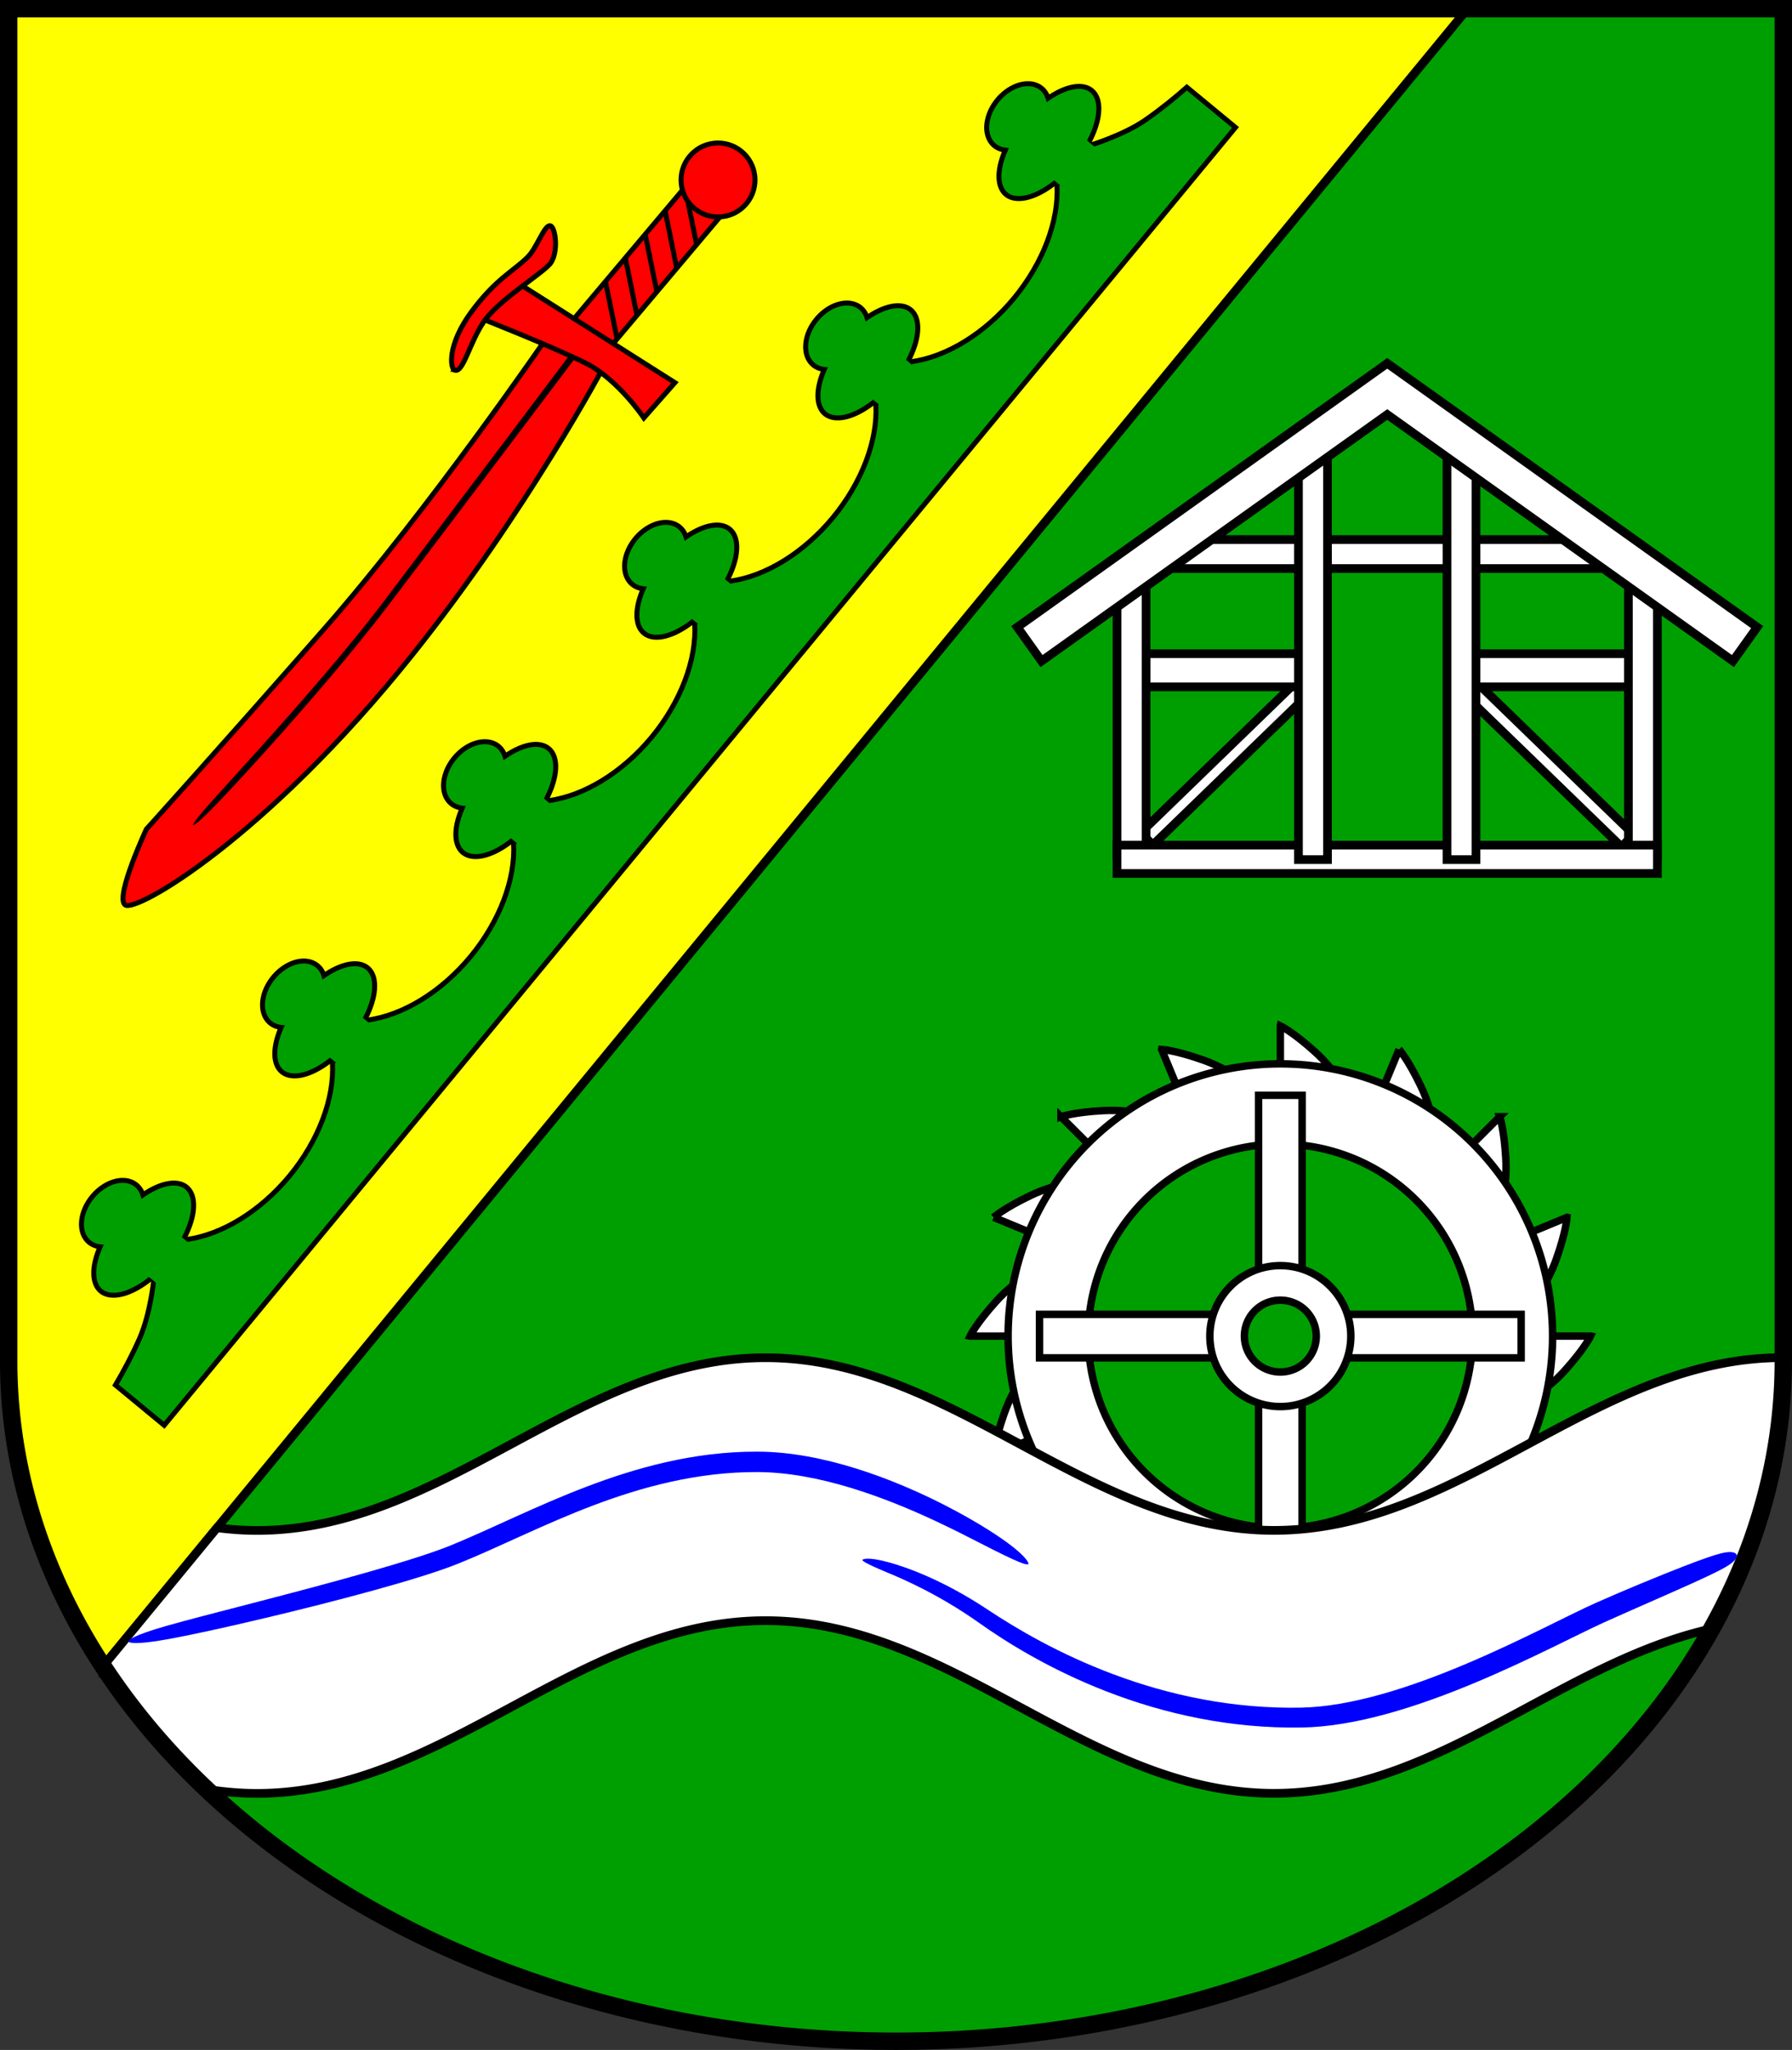 <?xml version="1.0" encoding="UTF-8" standalone="no"?>
<!-- Created with Inkscape (http://www.inkscape.org/) -->

<svg
   width="144.237mm"
   height="165.002mm"
   viewBox="0 0 144.237 165.002"
   version="1.1"
   id="svg7643"
   inkscape:version="1.2.2 (732a01da63, 2022-12-09)"
   sodipodi:docname="Wappen Groß Boden2.svg"
   xmlns:inkscape="http://www.inkscape.org/namespaces/inkscape"
   xmlns:sodipodi="http://sodipodi.sourceforge.net/DTD/sodipodi-0.dtd"
   xmlns="http://www.w3.org/2000/svg"
   xmlns:svg="http://www.w3.org/2000/svg">
  <rect x="0" y="0" width="144.237" height="165.002" fill="#333333" stroke="none"/>
  <sodipodi:namedview
     id="namedview7645"
     pagecolor="#ffffff"
     bordercolor="#666666"
     borderopacity="1.0"
     inkscape:showpageshadow="2"
     inkscape:pageopacity="0.0"
     inkscape:pagecheckerboard="0"
     inkscape:deskcolor="#d1d1d1"
     inkscape:document-units="mm"
     showgrid="false"
     inkscape:zoom="0.85833029"
     inkscape:cx="272.62232"
     inkscape:cy="312.81664"
     inkscape:current-layer="layer1" />
  <defs
     id="defs7640">
    <inkscape:path-effect
       effect="powerstroke"
       id="path-effect3803"
       is_visible="true"
       lpeversion="1"
       offset_points="0.219,0.201 | 1,0.24 | 1.802,0.251"
       not_jump="false"
       sort_points="true"
       interpolator_type="CentripetalCatmullRom"
       interpolator_beta="0.2"
       start_linecap_type="zerowidth"
       linejoin_type="round"
       miter_limit="4"
       scale_width="1"
       end_linecap_type="butt" />
    <inkscape:path-effect
       effect="powerstroke"
       id="path-effect7240"
       is_visible="true"
       lpeversion="1"
       offset_points="0.245,0.536 | 1.5,0.8 | 2.661,0.625"
       not_jump="false"
       sort_points="true"
       interpolator_type="CentripetalCatmullRom"
       interpolator_beta="0.2"
       start_linecap_type="zerowidth"
       linejoin_type="round"
       miter_limit="4"
       scale_width="1"
       end_linecap_type="zerowidth" />
    <inkscape:path-effect
       effect="powerstroke"
       id="path-effect7244"
       is_visible="true"
       lpeversion="1"
       offset_points="0.417,0.406 | 2,0.8 | 3.756,0.582"
       not_jump="false"
       sort_points="true"
       interpolator_type="CentripetalCatmullRom"
       interpolator_beta="0.2"
       start_linecap_type="zerowidth"
       linejoin_type="round"
       miter_limit="4"
       scale_width="1"
       end_linecap_type="zerowidth" />
  </defs>
  <g
     inkscape:label="Ebene 1"
     inkscape:groupmode="layer"
     id="layer1"
     transform="translate(-528.174,-69.774)">
    <g
       id="g7558"
       transform="translate(494.58,-5.663)">
      <path
         id="path4803"
         style="fill:#ffff00;fill-opacity:1;stroke:none;stroke-width:1.4;stroke-linecap:round;stroke-dasharray:none"
         d="M 34.294,76.137 V 184.996 a 71.418,54.744 0 0 0 71.418,54.743 71.418,54.744 0 0 0 71.418,-54.743 71.418,54.744 0 0 0 0,-5.1e-4 V 76.137 Z" />
      <g
         id="g3413"
         transform="rotate(-50.464,223.119,374.806)">
        <path
           id="path1028"
           style="fill:#009f01;fill-opacity:1;stroke:#000000;stroke-width:0.4;stroke-linecap:round;stroke-dasharray:none"
           d="m 309.576,105.117 a 2.989,2.141 0 0 0 -2.989,2.141 2.989,2.141 0 0 0 0.287,0.913 5.423,2.67 0 0 0 -2.72,2.313 5.423,2.67 0 0 0 5.423,2.67 5.423,2.67 0 0 0 5.422,-2.67 5.423,2.67 0 0 0 -2.719,-2.314 2.989,2.141 0 0 0 0.286,-0.912 2.989,2.141 0 0 0 -2.989,-2.141 z" />
        <path
           id="path1041"
           style="fill:#009f01;fill-opacity:1;stroke:#000000;stroke-width:0.4;stroke-linecap:round;stroke-dasharray:none"
           d="m 263.793,105.117 a 2.989,2.141 0 0 0 -2.989,2.141 2.989,2.141 0 0 0 0.287,0.913 5.423,2.67 0 0 0 -2.72,2.313 5.423,2.67 0 0 0 5.423,2.67 5.423,2.67 0 0 0 5.422,-2.67 5.423,2.67 0 0 0 -2.719,-2.314 2.989,2.141 0 0 0 0.286,-0.912 2.989,2.141 0 0 0 -2.989,-2.141 z" />
        <path
           id="path1043"
           style="fill:#009f01;fill-opacity:1;stroke:#000000;stroke-width:0.4;stroke-linecap:round;stroke-dasharray:none"
           d="m 378.251,105.117 a 2.989,2.141 0 0 0 -2.989,2.141 2.989,2.141 0 0 0 0.287,0.913 5.423,2.67 0 0 0 -2.72,2.313 5.423,2.67 0 0 0 5.423,2.67 5.423,2.67 0 0 0 5.422,-2.67 5.423,2.67 0 0 0 -2.719,-2.314 2.989,2.141 0 0 0 0.286,-0.912 2.989,2.141 0 0 0 -2.989,-2.141 z" />
        <path
           id="path1045"
           style="fill:#009f01;fill-opacity:1;stroke:#000000;stroke-width:0.4;stroke-linecap:round;stroke-dasharray:none"
           d="m 355.359,105.117 a 2.989,2.141 0 0 0 -2.989,2.141 2.989,2.141 0 0 0 0.287,0.913 5.423,2.67 0 0 0 -2.72,2.313 5.423,2.67 0 0 0 5.423,2.67 5.423,2.67 0 0 0 5.422,-2.67 5.423,2.67 0 0 0 -2.719,-2.314 2.989,2.141 0 0 0 0.286,-0.912 2.989,2.141 0 0 0 -2.989,-2.141 z" />
        <path
           id="path1047"
           style="fill:#009f01;fill-opacity:1;stroke:#000000;stroke-width:0.4;stroke-linecap:round;stroke-dasharray:none"
           d="m 332.468,105.117 a 2.989,2.141 0 0 0 -2.989,2.141 2.989,2.141 0 0 0 0.287,0.913 5.423,2.67 0 0 0 -2.72,2.313 5.423,2.67 0 0 0 5.423,2.67 5.423,2.67 0 0 0 5.422,-2.67 5.423,2.67 0 0 0 -2.719,-2.314 2.989,2.141 0 0 0 0.286,-0.912 2.989,2.141 0 0 0 -2.989,-2.141 z" />
        <path
           id="path1049"
           style="fill:#009f01;fill-opacity:1;stroke:#000000;stroke-width:0.4;stroke-linecap:round;stroke-dasharray:none"
           d="m 286.685,105.117 a 2.989,2.141 0 0 0 -2.989,2.141 2.989,2.141 0 0 0 0.287,0.913 5.423,2.67 0 0 0 -2.72,2.313 5.423,2.67 0 0 0 5.423,2.67 5.423,2.67 0 0 0 5.422,-2.67 5.423,2.67 0 0 0 -2.719,-2.314 2.989,2.141 0 0 0 0.286,-0.912 2.989,2.141 0 0 0 -2.989,-2.141 z" />
        <path
           id="rect1111"
           style="fill:#009f01;fill-opacity:1;stroke:#000000;stroke-width:0.4;stroke-linecap:round;stroke-dasharray:none"
           d="m 261.851,113.153 c 0,0 -2.329,1.572 -4.455,2.169 -1.44,0.404 -2.861,0.685 -4.106,0.885 v 5.088 H 388.749 v -5.08 c -1.254,-0.2 -2.692,-0.484 -4.147,-0.892 -2.125,-0.597 -4.455,-2.169 -4.455,-2.169 h -4.11 c -2.118,1.968 -5.56,3.14 -9.233,3.142 -3.673,-0.003 -7.115,-1.174 -9.233,-3.142 h -4.436 c -2.118,1.968 -5.56,3.14 -9.233,3.142 -3.673,-0.003 -7.115,-1.174 -9.233,-3.142 h -4.436 c -2.118,1.968 -5.56,3.14 -9.233,3.142 -3.672,-0.003 -7.114,-1.174 -9.233,-3.142 h -4.437 c -2.118,1.968 -5.56,3.14 -9.233,3.142 -3.672,-0.003 -7.114,-1.174 -9.233,-3.142 h -4.437 c -2.118,1.968 -5.56,3.14 -9.233,3.142 -3.673,-0.003 -7.115,-1.174 -9.233,-3.142 z" />
        <rect
           style="fill:#009f01;fill-opacity:1;stroke:none;stroke-width:0.5;stroke-linecap:round"
           id="rect1318"
           width="4.15"
           height="4.464"
           x="261.717"
           y="110.921" />
        <rect
           style="fill:#009f01;fill-opacity:1;stroke:none;stroke-width:0.5;stroke-linecap:round"
           id="rect3390"
           width="4.15"
           height="4.464"
           x="376.176"
           y="110.921" />
        <rect
           style="fill:#009f01;fill-opacity:1;stroke:none;stroke-width:0.5;stroke-linecap:round"
           id="rect3392"
           width="4.15"
           height="4.464"
           x="353.284"
           y="110.921" />
        <rect
           style="fill:#009f01;fill-opacity:1;stroke:none;stroke-width:0.5;stroke-linecap:round"
           id="rect3394"
           width="4.15"
           height="4.464"
           x="330.392"
           y="110.921" />
        <rect
           style="fill:#009f01;fill-opacity:1;stroke:none;stroke-width:0.5;stroke-linecap:round"
           id="rect3396"
           width="4.15"
           height="4.464"
           x="307.5"
           y="110.921" />
        <rect
           style="fill:#009f01;fill-opacity:1;stroke:none;stroke-width:0.5;stroke-linecap:round"
           id="rect3398"
           width="4.15"
           height="4.464"
           x="284.608"
           y="110.921" />
      </g>
      <g
         id="g3992"
         transform="rotate(-51.133,360.785,452.505)">
        <rect
           style="fill:#ff0000;fill-opacity:1;stroke:#000000;stroke-width:0.4;stroke-linecap:round;stroke-dasharray:none"
           id="rect3695"
           width="16.439"
           height="3.697"
           x="457.324"
           y="3.095"
           transform="rotate(1.265)" />
        <path
           style="fill:#ff0000;fill-opacity:1;stroke:#000000;stroke-width:0.4;stroke-linecap:round;stroke-dasharray:none"
           d="m 455.882,12.427 c 0,0 -16.911,1.337 -29.967,0.787 -13.057,-0.551 -21.433,-1.023 -21.433,-1.023 0,0 -5.804,1.437 -5.82,2.478 -0.018,1.103 11.352,5.456 30.164,5.388 14.788,-0.053 27.922,-2.596 27.922,-2.596 z"
           id="path3581"
           sodipodi:nodetypes="cscsscc" />
        <path
           style="fill:#ff0000;fill-opacity:1;stroke:#000000;stroke-width:0.4;stroke-linecap:round;stroke-dasharray:none"
           d="m 457.44,7.578 1.724,15.184 -3.782,-0.167 c 0,0 1.112,-3.559 0.501,-6.396 -0.612,-2.836 -2.558,-9.066 -2.558,-9.066 z"
           id="path3583" />
        <path
           style="fill:#ff0000;fill-opacity:1;stroke:#000000;stroke-width:0.4;stroke-linecap:round;stroke-dasharray:none"
           d="m 448.823,8.337 c -0.147,-0.367 1.199,-1.77 4.523,-1.907 3.323,-0.138 4.734,0.614 6.289,0.765 1.013,0.099 2.776,-0.569 3.051,-0.195 0.275,0.374 -1.294,1.992 -2.435,1.933 -1.14,-0.059 -4.88,-1.402 -6.945,-1.225 -2.065,0.177 -4.215,1.298 -4.483,0.629 z"
           id="path3585"
           sodipodi:nodetypes="sssssss" />
        <circle
           style="fill:#ff0000;fill-opacity:1;stroke:#000000;stroke-width:0.4;stroke-linecap:round;stroke-dasharray:none"
           id="path3641"
           cx="474.042"
           cy="15.225"
           r="2.976" />
        <path
           style="fill:#000000;fill-opacity:1;fill-rule:nonzero;stroke:none;stroke-width:0.5;stroke-linecap:round;stroke-dasharray:none"
           d="m 407.107,14.919 c -0.003,0.034 0.208,0.173 1.835,0.341 1.165,0.12 3.353,0.287 6.466,0.458 2.282,0.125 4.973,0.245 7.694,0.314 2.796,0.071 5.397,0.082 7.649,0.017 4.508,-0.129 10.73,-0.324 15.911,-0.49 1.753,-0.056 5.496,-0.178 7.249,-0.234 0.703,-0.023 0.951,-0.032 1.654,-0.054 l -0.017,-0.502 c 0.736,-0.024 -0.917,0.03 -1.654,0.054 0.918,-0.03 -8.166,0.268 -7.248,0.238 1.408,-0.046 -17.317,0.553 -15.909,0.507 -2.236,0.069 -4.835,0.051 -7.622,-0.026 -2.718,-0.076 -5.399,-0.202 -7.68,-0.324 -3.109,-0.167 -5.296,-0.311 -6.464,-0.36 -1.632,-0.069 -1.861,0.021 -1.864,0.06 z"
           id="path3801"
           inkscape:path-effect="#path-effect3803"
           inkscape:original-d="m 407.10663,14.91922 c 0,0 14.29363,1.16796 23.63732,0.88988 9.3437,-0.27809 24.81234,-0.78848 24.81234,-0.78848"
           sodipodi:nodetypes="csc" />
        <path
           style="fill:none;fill-opacity:1;stroke:#000000;stroke-width:0.4;stroke-linecap:round;stroke-dasharray:none"
           d="m 461.89,13.425 -2.809,3.386"
           id="path3915"
           sodipodi:nodetypes="cc" />
        <path
           style="fill:none;fill-opacity:1;stroke:#000000;stroke-width:0.4;stroke-linecap:round;stroke-dasharray:none"
           d="m 471.11,14.497 -2.131,2.569"
           id="path3917"
           sodipodi:nodetypes="cc" />
        <path
           style="fill:none;fill-opacity:1;stroke:#000000;stroke-width:0.4;stroke-linecap:round;stroke-dasharray:none"
           d="m 469.335,13.59 -2.841,3.424"
           id="path3919"
           sodipodi:nodetypes="cc" />
        <path
           style="fill:none;fill-opacity:1;stroke:#000000;stroke-width:0.4;stroke-linecap:round;stroke-dasharray:none"
           d="m 466.88,13.502 -2.835,3.418"
           id="path3921"
           sodipodi:nodetypes="cc" />
        <path
           style="fill:none;fill-opacity:1;stroke:#000000;stroke-width:0.4;stroke-linecap:round;stroke-dasharray:none"
           d="m 464.417,13.425 -2.867,3.456"
           id="path3923"
           sodipodi:nodetypes="cc" />
      </g>
      <path
         id="path4814"
         style="fill:#009f01;fill-opacity:1;stroke:#000000;stroke-width:0.7;stroke-linecap:round;stroke-dasharray:none"
         d="M 151.724,76.137 41.896,209.546 a 71.418,54.744 0 0 0 63.816,30.194 71.418,54.744 0 0 0 71.418,-54.743 71.418,54.744 0 0 0 0,-5.1e-4 V 76.137 Z" />
      <g
         id="g4801"
         transform="translate(-0.393,-0.445)">
        <path
           style="fill:#ffffff;fill-opacity:1;stroke:#000000;stroke-width:0.6;stroke-linecap:round;stroke-dasharray:none"
           d="m 137.041,158.454 v 4.338 l 5.339,1.112 c 0,0 -0.711,-1.71 -2.586,-3.393 -1.791,-1.608 -2.753,-2.058 -2.753,-2.058 z"
           id="path4747"
           sodipodi:nodetypes="cccsc" />
        <path
           style="fill:#ffffff;fill-opacity:1;stroke:#000000;stroke-width:0.6;stroke-linecap:round;stroke-dasharray:none"
           d="m 146.597,160.354 -1.66,4.008 4.507,3.071 c 0,0 -0.003,-1.852 -1.091,-4.124 -1.04,-2.171 -1.756,-2.955 -1.756,-2.955 z"
           id="path4749"
           sodipodi:nodetypes="cccsc"
           inkscape:transform-center-x="-10.149795"
           inkscape:transform-center-y="-19.531865" />
        <path
           style="fill:#ffffff;fill-opacity:1;stroke:#000000;stroke-width:0.6;stroke-linecap:round;stroke-dasharray:none"
           d="m 154.699,165.768 -3.068,3.068 2.989,4.562 c 0,0 0.706,-1.712 0.57,-4.228 -0.13,-2.403 -0.492,-3.402 -0.492,-3.402 z"
           id="path4751"
           sodipodi:nodetypes="cccsc"
           inkscape:transform-center-x="-16.378594"
           inkscape:transform-center-y="-13.843275" />
        <path
           style="fill:#ffffff;fill-opacity:1;stroke:#000000;stroke-width:0.6;stroke-linecap:round;stroke-dasharray:none"
           d="m 160.112,173.869 -4.008,1.66 1.016,5.359 c 0,0 1.307,-1.311 2.145,-3.688 0.8,-2.27 0.848,-3.331 0.848,-3.331 z"
           id="path4753"
           sodipodi:nodetypes="cccsc"
           inkscape:transform-center-x="-21.06723"
           inkscape:transform-center-y="-6.047175" />
        <path
           style="fill:#ffffff;fill-opacity:1;stroke:#000000;stroke-width:0.6;stroke-linecap:round;stroke-dasharray:none"
           d="m 162.013,183.426 -4.338,1e-5 -1.112,5.339 c 0,0 1.71,-0.711 3.393,-2.586 1.608,-1.791 2.058,-2.753 2.058,-2.753 z"
           id="path4755"
           sodipodi:nodetypes="cccsc"
           inkscape:transform-center-x="-22.2469"
           inkscape:transform-center-y="2.66955" />
        <path
           style="fill:#ffffff;fill-opacity:1;stroke:#000000;stroke-width:0.6;stroke-linecap:round;stroke-dasharray:none"
           d="m 160.112,192.982 -4.008,-1.66 -3.071,4.507 c 0,0 1.852,-0.003 4.124,-1.091 2.171,-1.04 2.955,-1.756 2.955,-1.756 z"
           id="path4757"
           sodipodi:nodetypes="cccsc"
           inkscape:transform-center-x="-19.531865"
           inkscape:transform-center-y="10.1498" />
        <path
           style="fill:#ffffff;fill-opacity:1;stroke:#000000;stroke-width:0.6;stroke-linecap:round;stroke-dasharray:none"
           d="m 154.699,201.084 -3.068,-3.068 -4.562,2.989 c 0,0 1.712,0.706 4.228,0.57 2.403,-0.13 3.402,-0.492 3.402,-0.492 z"
           id="path4759"
           sodipodi:nodetypes="cccsc"
           inkscape:transform-center-x="-13.843275"
           inkscape:transform-center-y="16.378594" />
        <path
           style="fill:#ffffff;fill-opacity:1;stroke:#000000;stroke-width:0.6;stroke-linecap:round;stroke-dasharray:none"
           d="m 146.597,206.497 -1.66,-4.008 -5.359,1.016 c 0,0 1.311,1.307 3.688,2.145 2.27,0.8 3.331,0.848 3.331,0.848 z"
           id="path4761"
           sodipodi:nodetypes="cccsc"
           inkscape:transform-center-x="-6.047175"
           inkscape:transform-center-y="21.06723" />
        <path
           style="fill:#ffffff;fill-opacity:1;stroke:#000000;stroke-width:0.6;stroke-linecap:round;stroke-dasharray:none"
           d="m 137.041,208.398 -1e-5,-4.338 -5.339,-1.112 c 0,0 0.711,1.71 2.586,3.393 1.791,1.608 2.753,2.058 2.753,2.058 z"
           id="path4763"
           sodipodi:nodetypes="cccsc"
           inkscape:transform-center-x="2.66955"
           inkscape:transform-center-y="22.2469" />
        <path
           style="fill:#ffffff;fill-opacity:1;stroke:#000000;stroke-width:0.6;stroke-linecap:round;stroke-dasharray:none"
           d="m 127.485,206.497 1.66,-4.008 -4.507,-3.071 c 0,0 0.003,1.852 1.091,4.124 1.04,2.171 1.756,2.955 1.756,2.955 z"
           id="path4765"
           sodipodi:nodetypes="cccsc"
           inkscape:transform-center-x="10.1498"
           inkscape:transform-center-y="19.531865" />
        <path
           style="fill:#ffffff;fill-opacity:1;stroke:#000000;stroke-width:0.6;stroke-linecap:round;stroke-dasharray:none"
           d="m 119.383,201.084 3.068,-3.068 -2.989,-4.562 c 0,0 -0.706,1.712 -0.57,4.228 0.13,2.403 0.492,3.402 0.492,3.402 z"
           id="path4767"
           sodipodi:nodetypes="cccsc"
           inkscape:transform-center-x="16.378594"
           inkscape:transform-center-y="13.843275" />
        <path
           style="fill:#ffffff;fill-opacity:1;stroke:#000000;stroke-width:0.6;stroke-linecap:round;stroke-dasharray:none"
           d="m 113.97,192.982 4.008,-1.66 -1.016,-5.359 c 0,0 -1.307,1.311 -2.145,3.688 -0.8,2.27 -0.848,3.331 -0.848,3.331 z"
           id="path4769"
           sodipodi:nodetypes="cccsc"
           inkscape:transform-center-x="21.06723"
           inkscape:transform-center-y="6.047175" />
        <path
           style="fill:#ffffff;fill-opacity:1;stroke:#000000;stroke-width:0.6;stroke-linecap:round;stroke-dasharray:none"
           d="m 112.069,183.426 4.338,-1e-5 1.112,-5.339 c 0,0 -1.71,0.711 -3.393,2.586 -1.608,1.791 -2.058,2.753 -2.058,2.753 z"
           id="path4771"
           sodipodi:nodetypes="cccsc"
           inkscape:transform-center-x="22.2469"
           inkscape:transform-center-y="-2.66955" />
        <path
           style="fill:#ffffff;fill-opacity:1;stroke:#000000;stroke-width:0.6;stroke-linecap:round;stroke-dasharray:none"
           d="m 113.97,173.869 4.008,1.66 3.071,-4.507 c 0,0 -1.852,0.003 -4.124,1.091 -2.171,1.04 -2.955,1.756 -2.955,1.756 z"
           id="path4773"
           sodipodi:nodetypes="cccsc"
           inkscape:transform-center-x="19.531865"
           inkscape:transform-center-y="-10.1498" />
        <path
           style="fill:#ffffff;fill-opacity:1;stroke:#000000;stroke-width:0.6;stroke-linecap:round;stroke-dasharray:none"
           d="m 119.383,165.768 3.068,3.068 4.562,-2.989 c 0,0 -1.712,-0.706 -4.228,-0.57 -2.403,0.13 -3.402,0.492 -3.402,0.492 z"
           id="path4775"
           sodipodi:nodetypes="cccsc"
           inkscape:transform-center-x="13.843275"
           inkscape:transform-center-y="-16.378594" />
        <path
           style="fill:#ffffff;fill-opacity:1;stroke:#000000;stroke-width:0.6;stroke-linecap:round;stroke-dasharray:none"
           d="m 127.484,160.354 1.66,4.008 5.359,-1.016 c 0,0 -1.311,-1.307 -3.688,-2.145 -2.27,-0.8 -3.331,-0.848 -3.331,-0.848 z"
           id="path4777"
           sodipodi:nodetypes="cccsc"
           inkscape:transform-center-x="6.047175"
           inkscape:transform-center-y="-21.06723" />
        <path
           id="path4518"
           style="fill:#ffffff;fill-opacity:1;stroke:#000000;stroke-width:0.6;stroke-linecap:round;stroke-dasharray:none"
           d="m 137.041,161.513 a 21.913,21.913 0 0 0 -21.913,21.913 21.913,21.913 0 0 0 21.913,21.913 21.913,21.913 0 0 0 21.913,-21.913 21.913,21.913 0 0 0 -21.913,-21.913 z m 0,6.451 a 15.462,15.462 0 0 1 15.462,15.462 15.462,15.462 0 0 1 -15.462,15.462 15.462,15.462 0 0 1 -15.462,-15.462 15.462,15.462 0 0 1 15.462,-15.462 z" />
        <rect
           style="fill:#ffffff;fill-opacity:1;stroke:#000000;stroke-width:0.6;stroke-linecap:round;stroke-dasharray:none"
           id="rect4632"
           width="3.504"
           height="15.628"
           x="135.289"
           y="164.043" />
        <rect
           style="fill:#ffffff;fill-opacity:1;stroke:#000000;stroke-width:0.6;stroke-linecap:round;stroke-dasharray:none"
           id="rect4638"
           width="3.504"
           height="15.628"
           x="-185.178"
           y="117.658"
           inkscape:transform-center-x="11.56838"
           inkscape:transform-center-y="0.00015127838"
           transform="rotate(-90)" />
        <rect
           style="fill:#ffffff;fill-opacity:1;stroke:#000000;stroke-width:0.6;stroke-linecap:round;stroke-dasharray:none"
           id="rect4636"
           width="3.504"
           height="15.628"
           x="-138.793"
           y="-202.808"
           inkscape:transform-center-x="-0.00015127838"
           inkscape:transform-center-y="11.56838"
           transform="scale(-1)" />
        <rect
           style="fill:#ffffff;fill-opacity:1;stroke:#000000;stroke-width:0.6;stroke-linecap:round;stroke-dasharray:none"
           id="rect4634"
           width="3.504"
           height="15.628"
           x="181.674"
           y="-156.423"
           inkscape:transform-center-x="-11.56838"
           inkscape:transform-center-y="-0.00015827838"
           transform="rotate(90)" />
        <path
           id="circle4574"
           style="fill:#ffffff;fill-opacity:1;stroke:#000000;stroke-width:0.6;stroke-linecap:round;stroke-dasharray:none"
           d="m 137.041,177.753 a 5.673,5.673 0 0 0 -5.673,5.673 5.673,5.673 0 0 0 5.673,5.673 5.673,5.673 0 0 0 5.673,-5.673 5.673,5.673 0 0 0 -5.673,-5.673 z m 0,2.781 a 2.892,2.892 0 0 1 2.892,2.892 2.892,2.892 0 0 1 -2.892,2.892 2.892,2.892 0 0 1 -2.892,-2.892 2.892,2.892 0 0 1 2.892,-2.892 z" />
      </g>
      <path
         id="path845"
         style="fill:#ffffff;fill-opacity:1;stroke:#000000;stroke-width:0.7;stroke-dasharray:none"
         d="m 177.066,184.716 c -15.065,7.8e-4 -25.86,13.902 -40.925,13.903 -15.065,7.8e-4 -25.867,-13.899 -40.932,-13.898 -15.065,7.9e-4 -25.859,13.902 -40.924,13.903 -1.095,6e-5 -2.166,-0.081 -3.219,-0.218 l -9.171,11.14 a 71.418,54.744 0 0 0 8.408,9.921 c 1.297,0.206 2.622,0.323 3.982,0.323 15.065,-8.4e-4 25.859,-13.902 40.924,-13.903 15.065,-8.2e-4 25.867,13.899 40.932,13.898 13.087,-7.2e-4 22.952,-10.486 35.193,-13.241 a 71.418,54.744 0 0 0 5.797,-21.549 71.418,54.744 0 0 0 0,-5.1e-4 v -0.278 c -0.022,-2e-5 -0.043,-0.001 -0.065,-0.001 z" />
      <path
         id="path7161"
         style="fill:none;fill-opacity:1;stroke:#000000;stroke-width:1.4;stroke-linecap:round;stroke-dasharray:none"
         d="M 34.294,76.137 V 184.996 a 71.418,54.744 0 0 0 71.418,54.743 71.418,54.744 0 0 0 71.418,-54.743 71.418,54.744 0 0 0 0,-5.1e-4 V 76.137 Z" />
      <g
         id="g7248"
         style="fill:#0000ff"
         transform="translate(165.629)">
        <path
           style="fill:#0000ff;fill-opacity:1;fill-rule:nonzero;stroke:none;stroke-width:1.6;stroke-linecap:round;stroke-dasharray:none"
           d="m -121.691,207.564 v 0 c 0.02,0.089 0.432,0.314 3.257,-0.201 1.525,-0.278 4.203,-0.847 7.757,-1.692 2.664,-0.633 5.852,-1.431 8.776,-2.239 1.357,-0.375 2.661,-0.754 3.823,-1.119 1.136,-0.357 2.142,-0.703 2.936,-1.022 1.619,-0.651 3.38,-1.465 5.147,-2.264 1.957,-0.884 3.798,-1.693 5.736,-2.426 3.846,-1.454 8.297,-2.69 13.178,-2.676 2.486,0.007 5.052,0.526 7.44,1.245 2.628,0.791 5.062,1.833 6.94,2.712 1.445,0.676 2.735,1.34 3.616,1.792 3.137,1.612 3.728,1.785 3.828,1.641 0.034,-0.048 -0.165,-0.8 -3.207,-2.726 -0.881,-0.558 -2.103,-1.273 -3.59,-2.031 -1.894,-0.965 -4.381,-2.081 -7.115,-2.931 -2.473,-0.769 -5.207,-1.338 -7.908,-1.345 -5.163,-0.014 -9.819,1.326 -13.75,2.823 -1.986,0.756 -3.859,1.58 -5.825,2.469 -1.787,0.809 -3.508,1.605 -5.084,2.248 -0.737,0.3 -1.699,0.637 -2.816,0.995 -1.138,0.365 -2.422,0.748 -3.765,1.132 -2.876,0.823 -6.076,1.665 -8.701,2.348 -3.709,0.965 -5.988,1.544 -7.659,2.022 -2.755,0.79 -3.035,1.147 -3.013,1.244 z"
           id="path7238"
           inkscape:path-effect="#path-effect7240"
           inkscape:original-d="m -121.69053,207.56355 c 0,0 20.16452,-4.54385 26.251341,-7.00777 6.367355,-2.57748 14.569049,-7.47998 24.360351,-7.45271 10.108608,0.0282 21.822203,8.21227 21.822203,8.21227"
           sodipodi:nodetypes="cssc" />
        <path
           style="fill:#0000ff;fill-opacity:1;fill-rule:nonzero;stroke:none;stroke-width:1.6;stroke-linecap:round;stroke-dasharray:none"
           d="m -62.625,201.001 c -0.013,0.066 0.281,0.291 1.911,0.97 1.061,0.442 4.08,1.68 7.517,4.115 2.202,1.566 5.729,3.755 10.25,5.507 4.63,1.794 9.943,2.991 15.703,2.894 2.116,-0.035 4.454,-0.436 6.965,-1.134 2.318,-0.645 4.679,-1.513 6.975,-2.473 2.224,-0.93 4.311,-1.915 6.112,-2.789 0.9,-0.437 1.722,-0.843 2.445,-1.196 0.739,-0.361 1.36,-0.66 1.869,-0.89 1.083,-0.488 2.318,-1.032 3.475,-1.541 1.342,-0.59 2.525,-1.111 3.54,-1.569 1.38,-0.624 2.246,-1.043 2.755,-1.342 0.926,-0.544 0.887,-0.888 0.849,-0.979 -0.037,-0.09 -0.252,-0.365 -1.294,-0.096 -0.565,0.146 -1.49,0.466 -2.899,1.01 -1.017,0.393 -2.269,0.897 -3.603,1.452 -1.176,0.489 -2.416,1.019 -3.519,1.509 -0.54,0.24 -1.184,0.549 -1.924,0.91 -0.827,0.404 -1.614,0.795 -2.441,1.199 -1.788,0.874 -3.838,1.851 -6.017,2.775 -2.249,0.954 -4.537,1.808 -6.767,2.442 -2.418,0.687 -4.613,1.07 -6.552,1.112 -5.523,0.113 -10.639,-0.997 -15.144,-2.684 -4.399,-1.646 -7.866,-3.712 -10.059,-5.167 -3.709,-2.476 -6.744,-3.493 -7.975,-3.833 -1.865,-0.516 -2.169,-0.231 -2.174,-0.203 z"
           id="path7242"
           sodipodi:nodetypes="csssc"
           inkscape:path-effect="#path-effect7244"
           inkscape:original-d="m -62.625017,201.00072 c 0,0 4.371845,0.83745 9.788636,4.56061 4.626478,3.17995 13.926162,8.34295 25.578343,8.12571 8.52806,-0.159 19.8053273,-6.56843 24.0322378,-8.45941 4.2269106,-1.89099 10.9672972,-4.65277 10.9672972,-4.65277" />
      </g>
      <g
         id="g4413"
         transform="translate(-0.417,-0.553)">
        <rect
           style="fill:#ffffff;fill-opacity:1;stroke:#000000;stroke-width:0.7;stroke-linecap:round;stroke-dasharray:none"
           id="rect4400"
           width="1.392"
           height="17.679"
           x="11.008"
           y="-218.393"
           transform="matrix(0.701,-0.713,-0.718,-0.696,0,0)"
           inkscape:transform-center-x="-13.060256"
           inkscape:transform-center-y="7.9538233" />
        <rect
           style="fill:#ffffff;fill-opacity:1;stroke:#000000;stroke-width:0.7;stroke-linecap:round;stroke-dasharray:none"
           id="rect4396"
           width="1.392"
           height="17.679"
           x="-191.682"
           y="-10.537"
           transform="matrix(-0.701,-0.713,0.718,-0.696,0,0)" />
        <rect
           style="fill:#ffffff;fill-opacity:1;stroke:#000000;stroke-width:0.7;stroke-linecap:round;stroke-dasharray:none"
           id="rect4350"
           width="2.67"
           height="14.544"
           x="128.608"
           y="-165.912"
           transform="rotate(90)" />
        <rect
           style="fill:#ffffff;fill-opacity:1;stroke:#000000;stroke-width:0.7;stroke-linecap:round;stroke-dasharray:none"
           id="rect4348"
           width="2.67"
           height="14.544"
           x="128.608"
           y="-139.983"
           transform="rotate(90)" />
        <rect
           style="fill:#ffffff;fill-opacity:1;stroke:#000000;stroke-width:0.7;stroke-linecap:round;stroke-dasharray:none"
           id="rect4346"
           width="2.336"
           height="37.458"
           x="119.417"
           y="-164.455"
           transform="rotate(90)" />
        <rect
           style="fill:#ffffff;fill-opacity:1;stroke:#000000;stroke-width:0.7;stroke-linecap:round;stroke-dasharray:none"
           id="rect4299"
           width="2.336"
           height="23.192"
           x="-167.415"
           y="121.746"
           inkscape:transform-center-x="-20.57909"
           inkscape:transform-center-y="1.8090572"
           transform="scale(-1,1)" />
        <rect
           style="fill:#ffffff;fill-opacity:1;stroke:#000000;stroke-width:0.7;stroke-linecap:round;stroke-dasharray:none"
           id="rect4297"
           width="2.336"
           height="23.192"
           x="123.921"
           y="121.746" />
        <rect
           style="fill:#ffffff;fill-opacity:1;stroke:#000000;stroke-width:0.7;stroke-linecap:round;stroke-dasharray:none"
           id="rect4258"
           width="43.496"
           height="2.281"
           x="123.92"
           y="144.017" />
        <rect
           style="fill:#ffffff;fill-opacity:1;stroke:#000000;stroke-width:0.7;stroke-linecap:round;stroke-dasharray:none"
           id="rect4301"
           width="2.336"
           height="33.732"
           x="138.523"
           y="111.45" />
        <rect
           style="fill:#ffffff;fill-opacity:1;stroke:#000000;stroke-width:0.7;stroke-linecap:round;stroke-dasharray:none"
           id="rect4303"
           width="2.336"
           height="33.732"
           x="-152.814"
           y="111.45"
           inkscape:transform-center-x="-5.9775427"
           inkscape:transform-center-y="-1.1679621"
           transform="scale(-1,1)" />
        <path
           style="fill:#ffffff;fill-opacity:1;stroke:#000000;stroke-width:0.7;stroke-linecap:round;stroke-dasharray:none"
           d="m 115.894,126.47 29.775,-21.236 29.775,21.236 -1.949,2.732 -27.826,-19.846 -27.826,19.846 z"
           id="path4168" />
      </g>
    </g>
  </g>
</svg>
